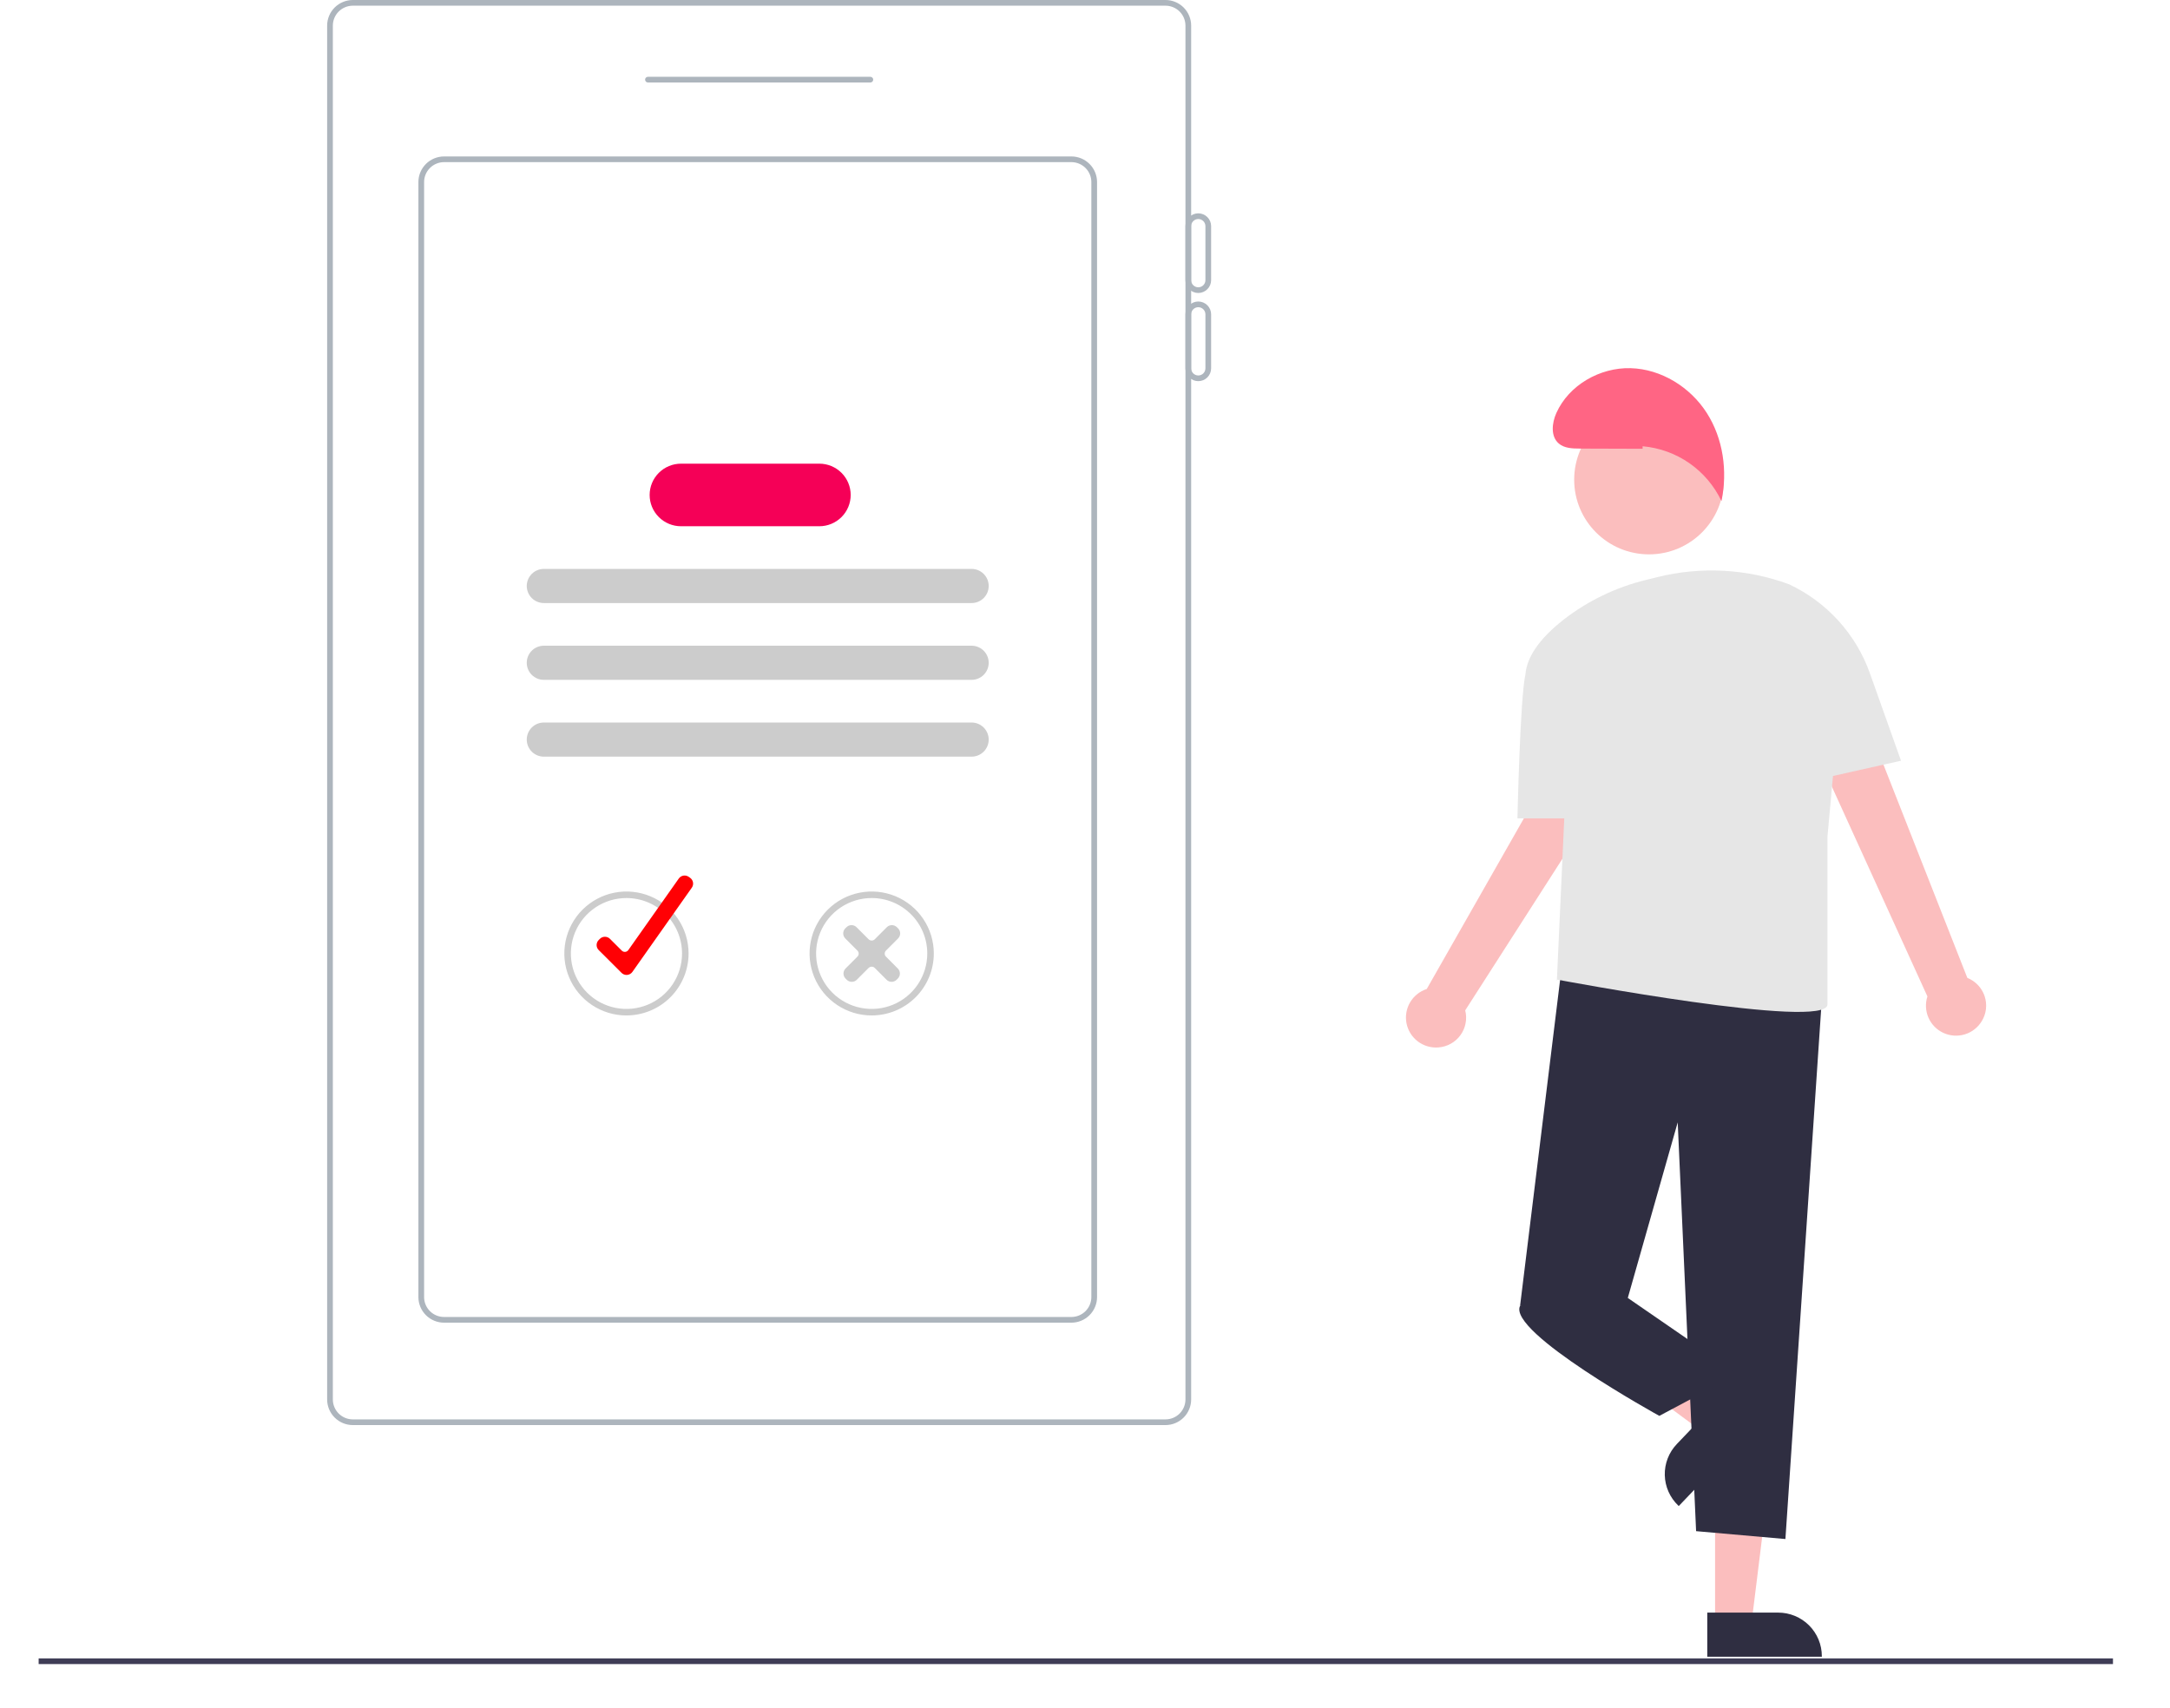 <svg width="277" height="218" viewBox="0 0 277 218" fill="none" xmlns="http://www.w3.org/2000/svg">
<path d="M148.775 181.935H45.036C44.168 181.934 43.335 181.589 42.721 180.976C42.107 180.364 41.761 179.533 41.76 178.666V3.268C41.761 2.402 42.107 1.571 42.721 0.958C43.335 0.346 44.168 0.001 45.036 0H148.775C149.643 0.001 150.476 0.346 151.09 0.958C151.704 1.571 152.05 2.402 152.051 3.268V178.666C152.05 179.533 151.704 180.364 151.09 180.976C150.476 181.589 149.643 181.934 148.775 181.935ZM45.036 0.726C44.361 0.727 43.713 0.995 43.235 1.472C42.758 1.948 42.489 2.594 42.488 3.268V178.666C42.489 179.34 42.758 179.986 43.235 180.463C43.713 180.94 44.361 181.208 45.036 181.208H148.775C149.45 181.208 150.098 180.94 150.576 180.463C151.053 179.986 151.322 179.34 151.323 178.666V3.268C151.322 2.594 151.053 1.948 150.576 1.472C150.098 0.995 149.45 0.727 148.775 0.726H45.036Z" fill="#ADB5BD"/>
<path d="M111.101 10.531H82.71C82.613 10.531 82.521 10.493 82.452 10.425C82.384 10.357 82.346 10.264 82.346 10.168C82.346 10.072 82.384 9.979 82.452 9.911C82.521 9.843 82.613 9.805 82.71 9.805H111.101C111.198 9.805 111.29 9.843 111.359 9.911C111.427 9.979 111.465 10.072 111.465 10.168C111.465 10.264 111.427 10.357 111.359 10.425C111.29 10.493 111.198 10.531 111.101 10.531Z" fill="#ADB5BD"/>
<path d="M136.763 168.861H56.684C55.816 168.86 54.983 168.516 54.369 167.903C53.755 167.29 53.409 166.46 53.408 165.593V23.241C53.409 22.374 53.755 21.544 54.369 20.931C54.983 20.318 55.816 19.974 56.684 19.973H136.763C137.632 19.974 138.464 20.318 139.078 20.931C139.693 21.544 140.038 22.374 140.039 23.241V165.593C140.038 166.46 139.693 167.29 139.078 167.903C138.464 168.516 137.632 168.86 136.763 168.861ZM56.684 20.699C56.009 20.7 55.361 20.968 54.883 21.444C54.406 21.921 54.137 22.567 54.136 23.241V165.593C54.137 166.267 54.406 166.913 54.883 167.39C55.361 167.866 56.009 168.134 56.684 168.135H136.763C137.439 168.134 138.086 167.866 138.564 167.39C139.041 166.913 139.31 166.267 139.311 165.593V23.241C139.31 22.567 139.041 21.921 138.564 21.444C138.086 20.968 137.439 20.7 136.763 20.699H56.684Z" fill="#ADB5BD"/>
<path d="M152.961 37.404C152.526 37.403 152.11 37.231 151.803 36.925C151.496 36.618 151.323 36.203 151.323 35.77V28.87C151.323 28.437 151.495 28.021 151.803 27.715C152.11 27.408 152.526 27.236 152.961 27.236C153.395 27.236 153.812 27.408 154.119 27.715C154.426 28.021 154.599 28.437 154.599 28.87V35.77C154.598 36.203 154.426 36.618 154.118 36.925C153.811 37.231 153.395 37.403 152.961 37.404ZM152.961 27.962C152.719 27.962 152.488 28.058 152.318 28.228C152.147 28.398 152.051 28.629 152.051 28.87V35.77C152.051 36.011 152.147 36.241 152.317 36.412C152.488 36.582 152.719 36.678 152.961 36.678C153.202 36.678 153.434 36.582 153.604 36.412C153.775 36.241 153.871 36.011 153.871 35.77V28.87C153.87 28.629 153.775 28.398 153.604 28.228C153.433 28.058 153.202 27.962 152.961 27.962Z" fill="#ADB5BD"/>
<path d="M152.961 48.661C152.526 48.661 152.11 48.488 151.803 48.182C151.496 47.876 151.323 47.46 151.323 47.027V40.127C151.323 39.694 151.495 39.278 151.803 38.972C152.11 38.665 152.526 38.493 152.961 38.493C153.395 38.493 153.812 38.665 154.119 38.972C154.426 39.278 154.599 39.694 154.599 40.127V47.027C154.598 47.46 154.426 47.876 154.118 48.182C153.811 48.488 153.395 48.661 152.961 48.661ZM152.961 39.219C152.719 39.22 152.488 39.315 152.318 39.486C152.147 39.656 152.051 39.887 152.051 40.127V47.027C152.051 47.268 152.147 47.499 152.317 47.669C152.488 47.839 152.719 47.935 152.961 47.935C153.202 47.935 153.434 47.839 153.604 47.669C153.775 47.499 153.871 47.268 153.871 47.027V40.127C153.87 39.887 153.775 39.656 153.604 39.486C153.433 39.315 153.202 39.22 152.961 39.219Z" fill="#ADB5BD"/>
<path d="M124.023 76.989H69.424C68.845 76.989 68.289 76.76 67.88 76.351C67.47 75.942 67.24 75.388 67.24 74.81C67.24 74.232 67.47 73.678 67.88 73.269C68.289 72.861 68.845 72.631 69.424 72.631H124.023C124.602 72.631 125.158 72.861 125.567 73.269C125.977 73.678 126.207 74.232 126.207 74.81C126.207 75.388 125.977 75.942 125.567 76.351C125.158 76.76 124.602 76.989 124.023 76.989Z" fill="#CCCCCC"/>
<path d="M124.023 86.794H69.424C68.845 86.794 68.289 86.564 67.88 86.156C67.47 85.747 67.24 85.193 67.24 84.615C67.24 84.037 67.47 83.483 67.88 83.074C68.289 82.666 68.845 82.436 69.424 82.436H124.023C124.602 82.436 125.158 82.666 125.567 83.074C125.977 83.483 126.207 84.037 126.207 84.615C126.207 85.193 125.977 85.747 125.567 86.156C125.158 86.564 124.602 86.794 124.023 86.794Z" fill="#CCCCCC"/>
<path d="M124.023 96.599H69.424C68.845 96.599 68.289 96.369 67.88 95.961C67.47 95.552 67.24 94.998 67.24 94.42C67.24 93.842 67.47 93.288 67.88 92.879C68.289 92.471 68.845 92.241 69.424 92.241H124.023C124.602 92.241 125.158 92.471 125.567 92.879C125.977 93.288 126.207 93.842 126.207 94.42C126.207 94.998 125.977 95.552 125.567 95.961C125.158 96.369 124.602 96.599 124.023 96.599Z" fill="#CCCCCC"/>
<path d="M104.587 67.184H86.931C85.869 67.184 84.851 66.764 84.1 66.014C83.349 65.265 82.927 64.249 82.927 63.19C82.927 62.13 83.349 61.114 84.1 60.365C84.851 59.616 85.869 59.195 86.931 59.195H104.587C105.649 59.195 106.667 59.616 107.418 60.365C108.169 61.114 108.591 62.13 108.591 63.19C108.591 64.249 108.169 65.265 107.418 66.014C106.667 66.764 105.649 67.184 104.587 67.184Z" fill="#F50057"/>
<path d="M79.967 129.639C78.398 129.639 76.865 129.175 75.561 128.306C74.257 127.437 73.24 126.201 72.64 124.755C72.04 123.31 71.883 121.719 72.189 120.184C72.495 118.649 73.25 117.24 74.359 116.133C75.468 115.027 76.881 114.273 78.42 113.968C79.958 113.663 81.552 113.819 83.001 114.418C84.451 115.017 85.689 116.031 86.561 117.332C87.432 118.633 87.897 120.163 87.897 121.728C87.895 123.825 87.058 125.836 85.572 127.32C84.085 128.803 82.069 129.637 79.967 129.639ZM79.967 114.649C78.563 114.649 77.192 115.064 76.025 115.842C74.858 116.62 73.948 117.725 73.411 119.019C72.874 120.312 72.734 121.736 73.007 123.109C73.281 124.482 73.957 125.743 74.949 126.733C75.942 127.723 77.206 128.397 78.582 128.671C79.959 128.944 81.385 128.804 82.682 128.268C83.979 127.732 85.087 126.825 85.866 125.661C86.646 124.496 87.062 123.128 87.062 121.728C87.062 120.798 86.879 119.878 86.522 119.019C86.165 118.16 85.643 117.379 84.984 116.722C84.325 116.065 83.543 115.543 82.682 115.188C81.821 114.832 80.898 114.649 79.967 114.649Z" fill="#CCCCCC"/>
<path d="M79.98 124.466C79.861 124.466 79.743 124.442 79.632 124.397C79.522 124.351 79.422 124.284 79.338 124.2L76.424 121.292C76.339 121.208 76.272 121.108 76.226 120.998C76.18 120.888 76.157 120.77 76.157 120.651C76.157 120.531 76.181 120.413 76.226 120.303C76.272 120.193 76.339 120.093 76.424 120.009L76.575 119.858C76.745 119.688 76.977 119.593 77.218 119.593C77.459 119.593 77.691 119.688 77.861 119.858L79.372 121.365C79.428 121.421 79.496 121.464 79.571 121.491C79.646 121.519 79.726 121.529 79.805 121.522C79.884 121.515 79.961 121.491 80.03 121.452C80.099 121.412 80.159 121.358 80.205 121.293L86.646 112.16C86.785 111.963 86.997 111.83 87.235 111.788C87.472 111.747 87.717 111.802 87.914 111.94L88.09 112.063C88.187 112.132 88.27 112.219 88.334 112.32C88.398 112.42 88.442 112.533 88.462 112.65C88.483 112.768 88.48 112.888 88.454 113.004C88.427 113.121 88.379 113.231 88.31 113.328L80.725 124.081C80.649 124.189 80.55 124.279 80.434 124.345C80.319 124.411 80.191 124.451 80.059 124.463C80.033 124.465 80.007 124.466 79.98 124.466Z" fill="#FF0004"/>
<path d="M111.271 129.639C109.702 129.639 108.169 129.175 106.865 128.306C105.561 127.437 104.544 126.201 103.944 124.755C103.344 123.31 103.187 121.719 103.493 120.184C103.799 118.649 104.554 117.24 105.663 116.133C106.772 115.027 108.185 114.273 109.724 113.968C111.262 113.663 112.856 113.819 114.305 114.418C115.755 115.017 116.993 116.031 117.864 117.332C118.736 118.633 119.201 120.163 119.201 121.728C119.199 123.825 118.362 125.836 116.876 127.32C115.389 128.803 113.373 129.637 111.271 129.639ZM111.271 114.649C109.867 114.649 108.495 115.064 107.329 115.842C106.162 116.62 105.252 117.725 104.715 119.019C104.178 120.312 104.038 121.736 104.311 123.109C104.585 124.482 105.261 125.743 106.253 126.733C107.246 127.723 108.51 128.397 109.886 128.671C111.263 128.944 112.689 128.804 113.986 128.268C115.283 127.732 116.391 126.825 117.17 125.661C117.95 124.496 118.366 123.128 118.366 121.728C118.366 120.798 118.183 119.878 117.826 119.019C117.47 118.16 116.947 117.379 116.288 116.722C115.629 116.065 114.847 115.543 113.986 115.188C113.125 114.832 112.202 114.649 111.271 114.649Z" fill="#CCCCCC"/>
<path d="M113.812 125.346H113.81C113.691 125.346 113.572 125.323 113.462 125.277C113.352 125.231 113.251 125.164 113.167 125.079L111.657 123.569C111.553 123.469 111.415 123.414 111.271 123.414C111.127 123.414 110.988 123.469 110.884 123.568L109.374 125.079C109.29 125.164 109.19 125.231 109.079 125.277C108.969 125.323 108.85 125.346 108.731 125.346H108.73C108.61 125.346 108.492 125.323 108.382 125.278C108.271 125.232 108.171 125.165 108.087 125.081L107.936 124.931C107.766 124.761 107.67 124.53 107.669 124.29C107.669 124.049 107.764 123.818 107.934 123.647L109.451 122.129C109.552 122.027 109.61 121.889 109.61 121.745C109.61 121.601 109.552 121.463 109.451 121.36L107.899 119.807C107.729 119.637 107.634 119.406 107.634 119.165C107.635 118.924 107.731 118.694 107.901 118.524L108.052 118.373C108.137 118.289 108.237 118.222 108.347 118.177C108.457 118.131 108.575 118.108 108.695 118.108H108.696C108.816 118.108 108.934 118.132 109.044 118.178C109.155 118.223 109.255 118.291 109.339 118.375L110.884 119.921C110.988 120.02 111.127 120.076 111.271 120.076C111.415 120.076 111.553 120.02 111.657 119.921L113.202 118.375C113.286 118.291 113.386 118.223 113.497 118.178C113.607 118.132 113.726 118.108 113.845 118.108H113.847C113.966 118.108 114.084 118.131 114.194 118.177C114.305 118.222 114.405 118.289 114.489 118.374L114.64 118.524C114.811 118.694 114.907 118.924 114.907 119.165C114.907 119.406 114.812 119.637 114.642 119.807L113.091 121.36C112.989 121.462 112.932 121.601 112.932 121.745C112.932 121.889 112.989 122.027 113.091 122.129L114.607 123.647C114.777 123.818 114.872 124.049 114.872 124.289C114.872 124.53 114.776 124.761 114.605 124.931L114.454 125.081C114.37 125.165 114.27 125.232 114.159 125.278C114.049 125.323 113.931 125.346 113.812 125.346Z" fill="#CCCCCC"/>
<path d="M218.929 207.202H223.583L225.798 189.294H218.929V207.202Z" fill="#FBBEBE"/>
<path d="M232.557 211.513H217.932V205.875H226.985C227.717 205.875 228.441 206.019 229.118 206.298C229.794 206.578 230.408 206.987 230.925 207.503C231.443 208.02 231.853 208.633 232.133 209.307C232.413 209.982 232.557 210.704 232.557 211.435V211.513Z" fill="#2F2E41"/>
<path d="M220.565 179.453L217.355 182.815L202.831 172.063L207.568 167.102L220.565 179.453Z" fill="#FBBEBE"/>
<path d="M214.045 184.358L220.29 177.818L224.381 181.706L214.293 192.271L214.237 192.217C213.167 191.2 212.545 189.801 212.509 188.327C212.474 186.853 213.026 185.425 214.045 184.358Z" fill="#2F2E41"/>
<path d="M252.956 130.392C253.251 129.919 253.438 129.388 253.505 128.835C253.571 128.282 253.516 127.722 253.342 127.193C253.167 126.664 252.879 126.179 252.497 125.774C252.115 125.368 251.649 125.051 251.13 124.844L232.859 78.388L225.738 82.642L246.034 127.21C245.744 128.101 245.792 129.068 246.169 129.927C246.546 130.785 247.225 131.476 248.079 131.868C248.932 132.261 249.9 132.327 250.799 132.055C251.698 131.783 252.465 131.191 252.956 130.392Z" fill="#FBBEBE"/>
<path d="M183.606 133.722C184.163 133.682 184.704 133.521 185.192 133.25C185.679 132.979 186.101 132.605 186.428 132.153C186.755 131.702 186.978 131.185 187.083 130.638C187.188 130.091 187.171 129.528 187.034 128.989L213.988 86.949L206.354 83.697L182.122 126.263C181.228 126.553 180.472 127.159 179.997 127.968C179.522 128.777 179.36 129.731 179.543 130.65C179.726 131.57 180.241 132.39 180.99 132.956C181.739 133.522 182.67 133.795 183.606 133.722Z" fill="#FBBEBE"/>
<path d="M232.68 125.74L227.908 196.482L216.507 195.478L214.159 143.287L207.788 165.702L194.038 166.706L199.48 122.394L232.68 125.74Z" fill="#2F2E41"/>
<path d="M205.776 162.357L207.788 165.703L221.872 175.405L211.812 180.758C211.812 180.758 192.362 170.052 194.039 166.706L205.776 162.357Z" fill="#2F2E41"/>
<path d="M242.664 97.118L238.694 85.958C237.811 83.476 236.444 81.192 234.67 79.241C232.897 77.289 230.753 75.707 228.363 74.588C222.991 72.613 217.148 72.294 211.592 73.672C211.136 73.785 210.655 73.904 210.148 74.029C206.297 74.961 202.688 76.7 199.562 79.131C197.117 81.055 194.916 83.49 194.721 86.11C194.719 86.115 194.717 86.121 194.716 86.126C194.038 89.088 193.703 104.478 193.703 104.478H199.678L198.733 125.221L198.81 125.071C198.81 125.071 233.274 131.577 233.274 128.232V106.82L233.98 99.067L242.664 97.118Z" fill="#E6E6E6"/>
<path d="M210.495 70.773C215.769 70.773 220.046 66.507 220.046 61.245C220.046 55.982 215.769 51.716 210.495 51.716C205.22 51.716 200.944 55.982 200.944 61.245C200.944 66.507 205.22 70.773 210.495 70.773Z" fill="#FBBEBE"/>
<path d="M209.68 57.294L201.649 57.268C200.716 57.265 199.697 57.232 198.986 56.629C197.916 55.721 198.095 54.007 198.668 52.727C200.265 49.162 204.228 46.899 208.14 47.004C212.052 47.108 215.756 49.418 217.863 52.708C219.971 55.998 220.54 60.152 219.746 63.975C218.829 62.032 217.416 60.362 215.649 59.133C213.883 57.904 211.824 57.159 209.678 56.972L209.68 57.294Z" fill="#FF6584"/>
<path d="M269.72 211.721H4.933V212.447H269.72V211.721Z" fill="#3F3D56"/>
</svg>
